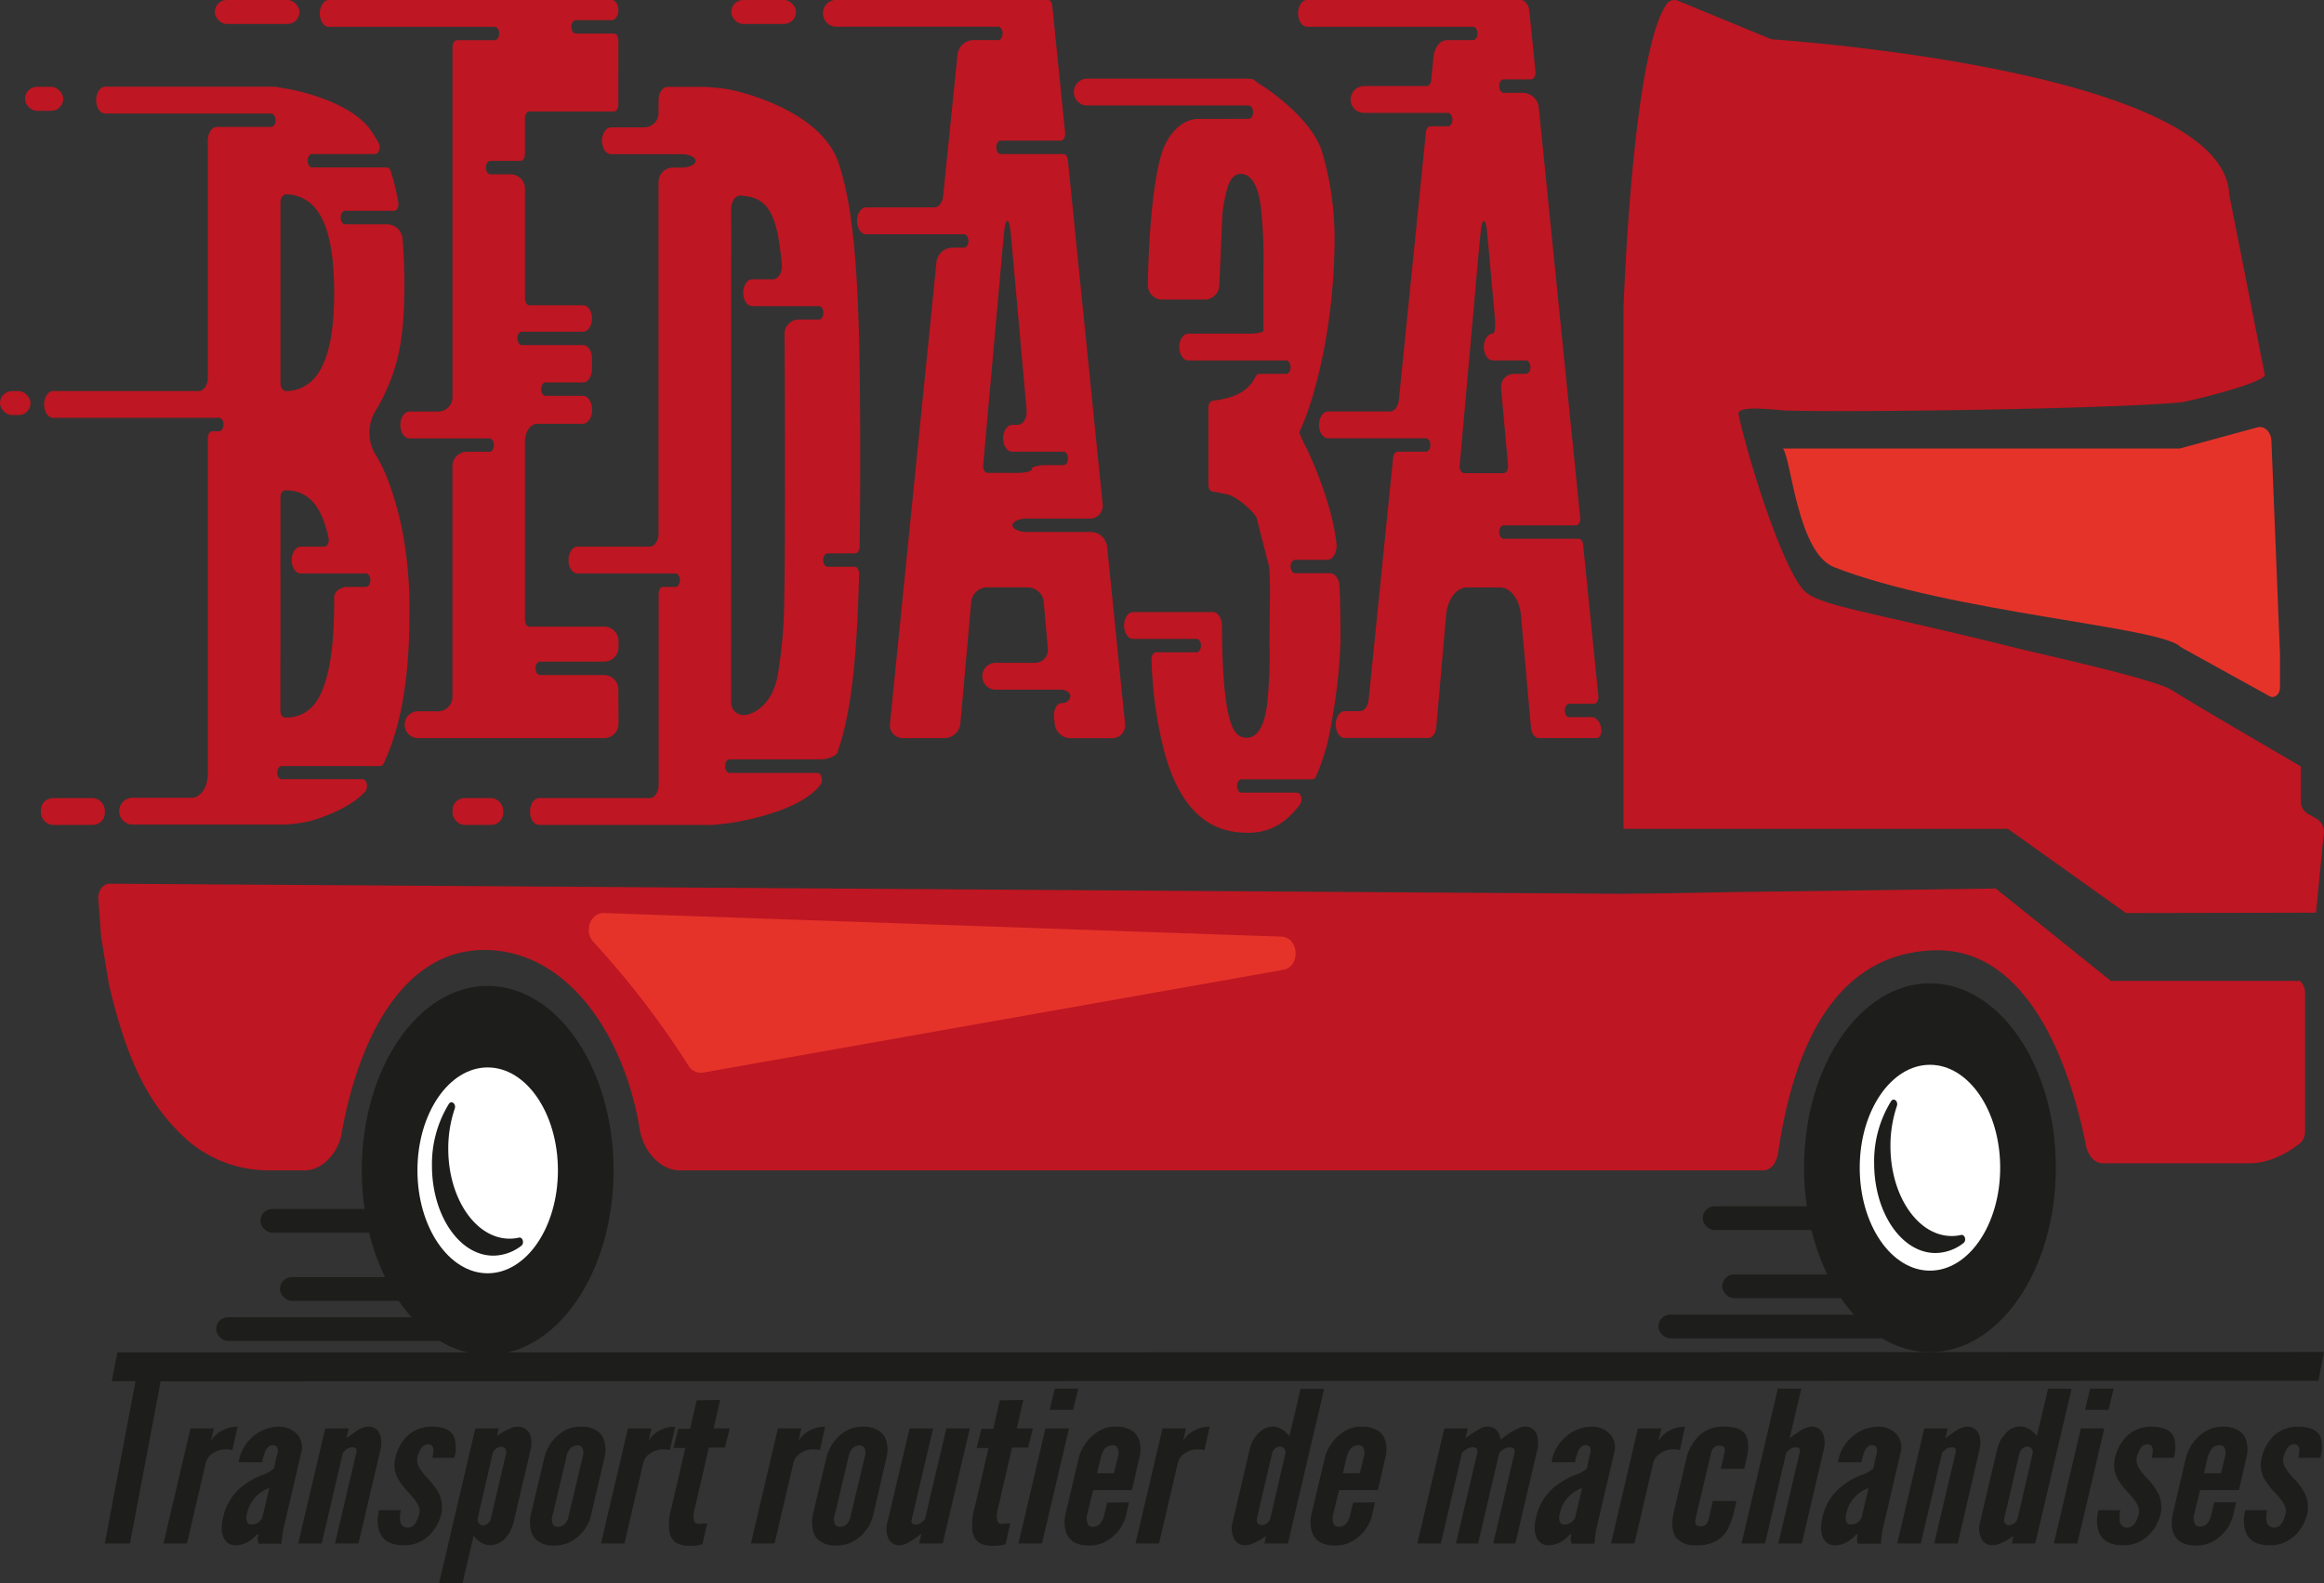 <svg xmlns="http://www.w3.org/2000/svg" viewBox="0 0 484.74 330.25"><rect x="0" y="0" width="484.74" height="330.25" fill="#333333" stroke="none"/><defs><style>.cls-1{fill:#be1622;}.cls-2{fill:#e6332a;}.cls-3{fill:#1d1d1b;}.cls-4{fill:#fff;}</style></defs><g id="Layer_2" data-name="Layer 2"><g id="skollet"><path class="cls-1" d="M528.44,319.42l-39.63.08-24.64-17.57H384V193.46s1.73-52.78,8.9-63.43a2,2,0,0,1,2.45-.84l19.22,7.93a2,2,0,0,0,.58.14c5.75.4,93.6,6.9,95.18,32.09a3.45,3.45,0,0,0,.07.55l7.35,37.26c.38,1.69-16.06,5.67-17.44,5.8-14.54,1.38-67.23,2.12-82.06,1.73-1.73,0-10.69-1.35-10.25.77,2,9.54,9.74,34,14.23,37.28,3.84,2.84,13.68,4,43.87,11.51,5.52,1.38,28.55,6.39,32.29,8.75,6.89,4.35,27.07,15.95,26.9,15.94v7.13a3,3,0,0,0,1.35,2.66l2.08,1.19a3.15,3.15,0,0,1,1.34,3Z" transform="translate(-45.37 -129.04)"/><path class="cls-1" d="M407.27,373.17H385c-1.27,0-1-7.14-1-8.76V315.53l22.91-.41,54.74-.74,24,19.27h39.47l.27.31a3.27,3.27,0,0,1,.76,2.16v28.94a3.14,3.14,0,0,1-1.07,2.47c-1.89,1.51-6.07,4.31-10.9,4.16H484c-1.78,0-3.13-1.6-3.56-3.8-2.12-10.79-9.79-41.11-31.46-40.62-24.26.55-30.49,27.2-32.74,42.25-.32,2.1-1.45,3.65-3.13,3.65Z" transform="translate(-45.37 -129.04)"/><path class="cls-1" d="M354.3,373.17H391l-.36-57.64-322.4-2.16c-1.4,0-2.5,1.51-2.37,3.28l.6,7.89c.16.82,1.49,9.29,1.68,10.09,3.34,14.09,7.39,23.64,14.93,30.95a25.75,25.75,0,0,0,18,7.59H109c3.42,0,6.87-3.44,7.62-7.67,3.46-19.6,12.73-38.3,29.75-38.3,17.32,0,29.21,17.69,32.45,37.47.76,4.68,4.47,8.5,8.24,8.5H354.3Z" transform="translate(-45.37 -129.04)"/><path class="cls-2" d="M520.93,265.58,519.14,221c-.07-1.86-1.45-3.2-2.89-2.82L500,222.6H417.25c1.72,1.89,3,21.76,10.68,24.75,24.22,9.48,68.65,12.45,72.24,16.64l18.63,10.3c1,.52,2.13-.44,2.13-1.83Z" transform="translate(-45.37 -129.04)"/><path class="cls-2" d="M169.15,325.52A183.83,183.83,0,0,1,189,351.37a3,3,0,0,0,3,1.41l121-21.43c3.7-.65,3.36-6.8-.38-6.93L171.36,319.5C168.52,319.4,167.08,323.31,169.15,325.52Z" transform="translate(-45.37 -129.04)"/></g></g><g id="Layer_1" data-name="Layer 1"><g id="beda3a"><path class="cls-1" d="M259.55,240c-1.65,0-3-.63-3-1.39s1.35-1.4,3-1.4h13.12a2.66,2.66,0,0,0,2.69-3l-7.26-71.85c-.07-.68-.46-1.19-.92-1.19H254.12c-.52,0-.94-.63-.94-1.4h0c0-.77.42-1.4.94-1.4h12.49c.58,0,1-.76.93-1.6l-2.69-26.57c-.06-.68-.46-1.19-.92-1.19H220.07a2.81,2.81,0,1,0,0,5.6h33.49c.51,0,.93.62.93,1.39h0c0,.78-.42,1.4-.93,1.4h-5.17a3.4,3.4,0,0,0-3.3,3l-3,29.53c-.14,1.37-.92,2.38-1.85,2.38H226c-1,0-1.87,1.25-1.87,2.79h0c0,1.55.83,2.8,1.87,2.8h20.42c.52,0,.94.63.94,1.4h0c0,.77-.42,1.4-.94,1.4H244a3.4,3.4,0,0,0-3.3,3L231,280a2.66,2.66,0,0,0,2.7,3h8.71a3.36,3.36,0,0,0,3.27-3l2.27-25.44a3.35,3.35,0,0,1,3.27-3h8.57a3.35,3.35,0,0,1,3.27,3l.87,9.74a2.71,2.71,0,0,1-2.74,3H253.3a2.81,2.81,0,1,0,0,5.6h13.34c1.07,0,2,.62,2,1.39a1.67,1.67,0,0,1-1.84,1.4c-1,0-1.72,1.35-1.57,3l.12,1.33a3.35,3.35,0,0,0,3.26,3h8.72a2.67,2.67,0,0,0,2.7-3l-3.74-37a3.41,3.41,0,0,0-3.3-3Zm-5.17-57.93c.14-1.64.36-3.88.47-5s.4-2,.63-2,.52.9.64,2,.33,3.34.47,5l2.9,32.43c.15,1.68-.72,3.17-1.85,3.17h-1.16c-1,0-1.87,1.25-1.87,2.8h0c0,1.54.83,2.79,1.87,2.79h10.71c.52,0,.94.63.94,1.4h0c0,.77-.42,1.4-.94,1.4h-3.66c-1.65,0-3,.36-2.93.81s-1.28.81-2.93.81h-6.3c-.57,0-1-.74-.93-1.58Z" transform="translate(-45.37 -129.04)"/><path class="cls-1" d="M103.21,290.23h0c0-.77.42-1.39.94-1.39h20.5a.9.9,0,0,0,.76-.57l.45-1c3.5-8,4.9-18.22,4.9-29.74a86,86,0,0,0-1.68-18.86c-1.53-6.72-3.32-11.59-5.51-15a8.9,8.9,0,0,1,0-8.73,40.05,40.05,0,0,0,4.15-9.15c1.54-5,2-10.48,2-17.81,0-4.49-.38-9.16-.38-9.16a3.31,3.31,0,0,0-3.24-3h-8.74c-.52,0-.94-.63-.94-1.4h0c0-.77.42-1.4.94-1.4h10.19c.62,0,1.06-.89.9-1.78a50.18,50.18,0,0,0-1.58-6.49,1,1,0,0,0-.85-.78H110.47c-.52,0-.93-.63-.93-1.4h0c0-.77.41-1.4.93-1.4h13.14c.79,0,1.22-1.37.72-2.3a28.2,28.2,0,0,0-1.69-2.74c-4.49-6.29-16.84-8.47-16.84-8.47-1.62-.28-3-.52-3-.53H67.3c-1,0-1.87,1.25-1.87,2.79h0c0,1.55.83,2.8,1.87,2.8h34.61c.52,0,.94.63.94,1.4h0c0,.77-.42,1.4-.94,1.4H90.59c-1,0-1.87,1.25-1.87,2.79v49.49c0,1.55-.84,2.8-1.87,2.8H56.44c-1,0-1.87,1.25-1.87,2.8h0c0,1.54.84,2.79,1.87,2.79H91.06c.52,0,.93.63.93,1.4h0c0,.77-.41,1.4-.93,1.4h-1.4c-.52,0-.94.62-.94,1.4v70.06c0,2.79-1.51,5-3.37,5H73.2a2.8,2.8,0,1,0,0,5.59h31.16a27.18,27.18,0,0,0,5.89-.78s7.81-2.13,11.3-6.13c.73-.83.32-2.57-.59-2.57H104.15C103.63,291.63,103.21,291,103.21,290.23Zm.65-118.9c0-1,.54-1.78,1.2-1.75a7.89,7.89,0,0,1,5.52,2.29c2.53,2.52,4.49,7.54,4.49,18.23s-2,15.71-4.49,18.22a7.91,7.91,0,0,1-5.52,2.3c-.66,0-1.2-.77-1.2-1.76Zm0,61.4c0-.76.4-1.38.92-1.39a7.25,7.25,0,0,1,5.8,2.33c1.33,1.43,2.5,3.81,3.32,7.57.19.9-.26,1.83-.9,1.83h-4.91c-1,0-1.88,1.25-1.88,2.8h0c0,1.54.84,2.79,1.88,2.79H121.7c.51,0,.93.63.93,1.4h0c0,.77-.42,1.4-.93,1.4H118c-1.65,0-3,1-2.94,2.31V255c0,12.57-2,18.64-4.49,21.37a7.23,7.23,0,0,1-5.8,2.32c-.52,0-.92-.62-.92-1.39Z" transform="translate(-45.37 -129.04)"/><path class="cls-1" d="M371.76,277.24h0c0-.78.42-1.4.93-1.4h5.15c.57,0,1-.76.92-1.61l-3.19-31.62c-.07-.68-.47-1.19-.93-1.19H359c-.51,0-.93-.62-.93-1.4h0c0-.77.42-1.39.93-1.39h15.05c.57,0,1-.77.92-1.61l-8.65-85.62a3.4,3.4,0,0,0-3.3-3H359c-.52,0-.93-.63-.93-1.4h0c0-.77.41-1.4.93-1.4h5.72c.57,0,1-.76.92-1.61l-1.27-12.59c-.14-1.37-.92-2.38-1.85-2.38H318c-1,0-1.88,1.25-1.88,2.8h0c0,1.54.84,2.8,1.88,2.8h34.61c.52,0,.93.62.93,1.39h0c0,.78-.41,1.4-.93,1.4h-5.47c-1.39,0-2.57,1.52-2.78,3.57l-.48,4.83c-.07.68-.47,1.19-.93,1.19h-12.9a2.8,2.8,0,1,0,0,5.59h17.32c.52,0,.94.63.94,1.4h0c0,.77-.42,1.4-.94,1.4h-3.66c-.46,0-.85.5-.92,1.19l-5.65,55.92c-.14,1.36-.93,2.37-1.85,2.37H322.36c-1,0-1.87,1.26-1.87,2.8h0c0,1.54.84,2.8,1.87,2.8h20.43c.51,0,.93.62.93,1.4h0c0,.77-.42,1.39-.93,1.39h-5.91c-.47,0-.86.51-.93,1.19L330.84,275c-.14,1.37-.92,2.38-1.85,2.38h-3.15c-1,0-1.87,1.25-1.87,2.79h0c0,1.55.83,2.8,1.87,2.8h17.44c.84,0,1.55-.93,1.67-2.18L347,257.31c.3-3.28,2.17-5.73,4.38-5.73h6.84c2.22,0,4.09,2.45,4.38,5.73l2.1,23.51c.11,1.25.82,2.18,1.66,2.18h12c.65,0,1.15-.87,1-1.83h0c-.14-1.46-1-2.54-2-2.54h-4.8C372.18,278.63,371.76,278,371.76,277.24Zm-18-95.15c.15-1.64.37-3.88.48-5s.4-2,.63-2,.52.9.63,2,.33,3.34.48,5l1.21,13.54c.15,1.64-.05,3-.45,3h0c-1,0-1.87,1.25-1.87,2.79h0c0,1.55.84,2.8,1.87,2.8h6.91c.52,0,.94.63.94,1.4h0c0,.77-.42,1.4-.94,1.4h-2.44a2.71,2.71,0,0,0-2.74,3l1.45,16.13c.07.84-.37,1.58-.93,1.58h-8.24c-.56,0-1-.74-.92-1.58Z" transform="translate(-45.37 -129.04)"/><path class="cls-1" d="M196.61,288.84h0c0-.78.42-1.4.93-1.4h18.91c1.65,0,3.26-.66,3.59-1.46l.27-.79c2.74-8.17,3.84-19.9,4.25-36.47,0-.79-.4-1.46-.93-1.46H218c-.52,0-.94-.62-.94-1.39h0c0-.78.42-1.4.94-1.4h5.73c.51,0,.92-.6.94-1.36.09-5.75.12-12,.12-18.87,0-30.16-.56-49.43-4.49-61.16s-22.7-15.35-22.7-15.35a37.11,37.11,0,0,0-6-.57h-7c-1,0-1.87,1.25-1.87,2.79v2.66a3,3,0,0,1-3,3h-6.91c-1,0-1.88,1.25-1.88,2.79h0c0,1.55.84,2.8,1.88,2.8h14.64c1.65,0,3,.63,3,1.4s-1.35,1.4-3,1.4h-1.73a3,3,0,0,0-3,3v73.27c0,1.55-.84,2.8-1.87,2.8H165.82c-1,0-1.87,1.25-1.87,2.8h0c0,1.54.84,2.79,1.87,2.79h20.43c.51,0,.93.63.93,1.4h0c0,.77-.42,1.4-.93,1.4h-2.56c-.52,0-.94.62-.94,1.4v39.86c0,1.55-.84,2.8-1.87,2.8H157.79c-1,0-1.87,1.25-1.87,2.8h0c0,1.54.83,2.79,1.87,2.79H194c.37,0,2-.18,3.64-.4,0,0,14.37-1.95,18.87-8,.63-.86.21-2.44-.64-2.44H197.54C197,290.23,196.61,289.61,196.61,288.84Zm1.28-116.21c0-1.59.89-2.87,2-2.79,4,.28,6.38,1.75,7.72,8.11.31,1.7.6,3.74.83,6.12.17,1.7-.7,3.23-1.85,3.23h-4.33c-1,0-1.87,1.25-1.87,2.8h0c0,1.54.84,2.79,1.87,2.79h13.93c.51,0,.93.63.93,1.4h0c0,.77-.42,1.4-.93,1.4H212a3,3,0,0,0-3,3s.09,13.56.09,25.34c0,12.57,0,22.41-.14,29.74a99,99,0,0,1-1.4,16.34c-1.54,7.54-6.69,8.07-6.69,8.07a2.65,2.65,0,0,1-3-2.69Z" transform="translate(-45.37 -129.04)"/><path class="cls-1" d="M303.4,293h0c0-.77.42-1.4.93-1.4h14.76a.91.91,0,0,0,.79-.63,46,46,0,0,0,2.45-7.27,127.59,127.59,0,0,0,2.25-14.61c.15-1.64.32-4.34.39-6,0,0,0-.78,0-1.41,0-3.52-.05-7-.2-10.31-.06-1.55-.92-2.76-2-2.76H315.5c-.51,0-.93-.62-.93-1.4h0c0-.77.42-1.39.93-1.39h6.69c1.21,0,2.14-1.61,1.94-3.39-1.06-9.63-6.48-20.38-6.48-20.38a24.09,24.09,0,0,1-1.28-2.78c0-.06.59-1.36,1.21-2.88,0,0,6.15-15,6.15-37.86a63.55,63.55,0,0,0-2.66-18c-2.28-7-11.83-13.22-11.83-13.22a26.31,26.31,0,0,1-2.51-1.75,20.76,20.76,0,0,0-3-.11H272.31a2.8,2.8,0,1,0,0,5.59h33.48c.52,0,.94.63.94,1.4h0c0,.77-.42,1.4-.94,1.4H295.37c-3.48,0-6.61,3.14-7.93,7.95h0c-2.53,9.43-2.65,26.74-2.65,26.74a3,3,0,0,0,3,3h8.86a3.07,3.07,0,0,0,3.05-3l.65-15a33.26,33.26,0,0,1,1.2-5.84s.76-2.38,2.58-2.38c2.39,0,3.65,2.72,4.21,6.7a100.84,100.84,0,0,1,.56,13.2V198c0,.35-1.37.64-3,.64H293.21c-1,0-1.87,1.25-1.87,2.79h0c0,1.55.84,2.8,1.87,2.8h20.42c.52,0,.94.63.94,1.4h0c0,.77-.42,1.4-.94,1.4H308a.93.93,0,0,0-.77.61c-1.45,2.95-4.14,4.4-8.95,5-.49.06-.86.66-.86,1.4v16.15c0,.78.41,1.4.93,1.4h0c.18,0,1.62.28,3.2.63s5.16,3.3,5.9,4.78l2.63,10.24c.13,1.65.21,4.34.18,6,0,0-.09,5.38-.09,10.2a96.05,96.05,0,0,1-.56,13c-.56,3.77-1.82,6.49-4.21,6.49-1.82,0-3.08-1.26-3.92-5.45-.76-3.6-1.18-9.28-1.25-18,0-1.53-.85-2.77-1.87-2.77h-10c-1.65,0-3,0-3,0s-1.35,0-3,0h-.66c-1,0-1.87,1.26-1.87,2.8h0c0,1.54.84,2.8,1.87,2.8h13.24c.51,0,.93.62.93,1.39h0c0,.78-.42,1.4-.93,1.4h-8.44c-.54,0-1,.68-.94,1.49a86.45,86.45,0,0,0,2.75,19.6c2.66,9.43,7.56,16.55,17.09,16.55a12.07,12.07,0,0,0,8.13-2.72,18.48,18.48,0,0,0,3-3.2c.64-.85.22-2.44-.64-2.44H304.33C303.82,294.43,303.4,293.8,303.4,293Z" transform="translate(-45.37 -129.04)"/><path class="cls-1" d="M174.35,272.85a3,3,0,0,0-3-3H158c-.51,0-.93-.63-.93-1.4h0c0-.78.42-1.4.93-1.4h13.38a3,3,0,0,0,3-3v-1.3a3,3,0,0,0-3-3H155.8c-.51,0-.93-.63-.93-1.4V221.23c0-2.09,1.13-3.79,2.54-3.79h9.52c1.08,0,1.95-1.31,1.95-2.91h0c0-1.61-.87-2.92-1.95-2.92h-7.75c-.52,0-.94-.62-.94-1.39h0c0-.78.42-1.4.94-1.4H167c1,0,1.84-1.24,1.84-2.76v-2.28c0-1.52-.82-2.75-1.84-2.75H154.22c-.51,0-.93-.63-.93-1.4h0c0-.78.42-1.4.93-1.4H167c1,0,1.84-1.23,1.84-2.76h0c0-1.52-.82-2.75-1.84-2.75H155.8c-.51,0-.93-.63-.93-1.4V168.4a3,3,0,0,0-3-3h-4.22c-.52,0-.93-.63-.93-1.4h0c0-.77.41-1.4.93-1.4h6.28c.52,0,.94-.63.94-1.4v-7.51c0-.77.42-1.4.93-1.4h17.61c.52,0,.94-.62.94-1.4V137.43c0-.77-.42-1.4-.94-1.4h-7.94c-.51,0-.93-.62-.93-1.39h0c0-.78.42-1.4.93-1.4h7.47c.78,0,1.41-.94,1.41-2.1h0c0-1.16-.63-2.1-1.41-2.1h-59c-1,0-1.87,1.25-1.87,2.8h0c0,1.54.84,2.8,1.87,2.8h34.62c.52,0,.93.62.93,1.39h0c0,.78-.41,1.4-.93,1.4h-7.87c-.52,0-.94.63-.94,1.4v73.06a3,3,0,0,1-3,3h-6c-1,0-1.87,1.26-1.87,2.8h0c0,1.54.84,2.8,1.87,2.8h16.71c.51,0,.93.62.93,1.4h0c0,.77-.42,1.39-.93,1.39h-4.72a3,3,0,0,0-3,3v48.13a3,3,0,0,1-3,3h-4a2.8,2.8,0,1,0,0,5.59h38.64a3,3,0,0,0,3-3Z" transform="translate(-45.37 -129.04)"/><rect class="cls-1" x="5.21" y="18.11" width="7.98" height="5" rx="2.5"/><rect class="cls-1" y="81.58" width="6.37" height="5" rx="2.5"/><rect class="cls-1" x="44.79" width="17.68" height="5" rx="2.5"/><rect class="cls-1" x="152.52" width="13.52" height="5" rx="2.5"/><rect class="cls-1" x="8.52" y="166.48" width="13.35" height="5.59" rx="2.5"/><rect class="cls-1" x="94.39" y="166.48" width="10.57" height="5.59" rx="2.5"/></g><path class="cls-3" d="M68.69,417.16l1.16-6,460.26-.1-1.17,6-450.06.11L72.48,451H67.23l6.41-33.87Z" transform="translate(-45.37 -129.04)"/><path class="cls-3" d="M93.83,431.56a4.07,4.07,0,0,0-1.31-.18,4.41,4.41,0,0,0-2.67.75,3.31,3.31,0,0,0-1.6,2.2L84.37,451h-4.9l5.63-24H90l-.63,2.68a5.29,5.29,0,0,1,1.55-1.76,6.74,6.74,0,0,1,4-1.28Z" transform="translate(-45.37 -129.04)"/><path class="cls-3" d="M103.1,432.7a3.45,3.45,0,0,0,.2-1.45.92.92,0,0,0-1-.75c-.83,0-1.26.57-1.6,1.28-.15.35-.25.74-.39,1.14-.05.22-.1.4-.15.57s0,.4-.09.57H95.14l.2-1a8.83,8.83,0,0,1,3-4.53,8.28,8.28,0,0,1,5.14-1.89,5,5,0,0,1,3.84,1.54,4.07,4.07,0,0,1,.87,3.91l-3.44,14.78a18,18,0,0,0-.64,4.17h-4.8a2.62,2.62,0,0,1,0-1.93h-.34a7.58,7.58,0,0,1-1.7,1.45,5.51,5.51,0,0,1-2.77.83,2.6,2.6,0,0,1-2.18-1.09c-.63-.84-1-2.34-.39-4.84a11.29,11.29,0,0,1,3.45-5.94,15.81,15.81,0,0,1,4.46-2.72,7.23,7.23,0,0,0,2.67-1.45Zm-1.55,6.73a7.15,7.15,0,0,0-4.66,5.36,3.16,3.16,0,0,0-.1,1.32c.15.53.34.92.93.92a2.36,2.36,0,0,0,2.37-1.45Z" transform="translate(-45.37 -129.04)"/><path class="cls-3" d="M112.47,451h-4.9l5.63-24h4.9l-.48,2a3,3,0,0,0,.68-.49c.34-.22.73-.48,1.16-.79a5.39,5.39,0,0,1,2.67-1.1,2.56,2.56,0,0,1,2.48,1.59,5.59,5.59,0,0,1,.14,3.12L120.14,451h-4.9l4.47-19c.19-.93-.34-1.06-.93-1.06a2.12,2.12,0,0,0-1.31.57l-.29.27a2.09,2.09,0,0,0-.29.3Z" transform="translate(-45.37 -129.04)"/><path class="cls-3" d="M135.53,433.14a5.85,5.85,0,0,0,.24-1.85,1.09,1.09,0,0,0-1.16-1,1.82,1.82,0,0,0-1.46,1,5.58,5.58,0,0,0-.73,1.85,3,3,0,0,0,.54,2.24,12.48,12.48,0,0,0,1.65,2.07,13.6,13.6,0,0,1,2.33,3.16,6.68,6.68,0,0,1,.48,4.18,9,9,0,0,1-2.42,4.4,7.5,7.5,0,0,1-5.39,2.19c-3,0-4.42-1.18-5.05-2.72a7.55,7.55,0,0,1-.1-4.62H129a5.86,5.86,0,0,0-.15,2.29,1.53,1.53,0,0,0,1.6,1.36c1.41,0,2-1.49,2.38-2.9s-.87-2.9-2.09-4.26a15.71,15.71,0,0,1-2.42-3.13,6.05,6.05,0,0,1-.49-4.26,9.57,9.57,0,0,1,2.23-4.31,7.37,7.37,0,0,1,5.25-2.2c2.91,0,4.27.93,4.8,2.2a7.29,7.29,0,0,1,0,4.31Z" transform="translate(-45.37 -129.04)"/><path class="cls-3" d="M144.51,427h4.9l-.39,1.58a12.05,12.05,0,0,1,2.92-1.63,3.08,3.08,0,0,1,1.4-.31,2.7,2.7,0,0,1,2.58,1.59,5.59,5.59,0,0,1,.14,3.12l-3.59,15.34a7.54,7.54,0,0,1-1.6,3.08,4.61,4.61,0,0,1-3.3,1.62,4.22,4.22,0,0,1-2.43-1c-.34-.31-.68-.62-1-1l-2.28,9.85h-4.9Zm.49,18.77a1.2,1.2,0,0,0,1.11,1.45,1.82,1.82,0,0,0,1.65-1.45l3.16-13.5c.19-.83-.25-1.45-1-1.45a2,2,0,0,0-1.8,1.45Z" transform="translate(-45.37 -129.04)"/><path class="cls-3" d="M168.63,445.19a8.51,8.51,0,0,1-3.88,5.23,6.94,6.94,0,0,1-3.88,1,5.12,5.12,0,0,1-3.4-1,3.66,3.66,0,0,1-1.36-2.15,7.85,7.85,0,0,1-.05-3.17L158.93,433a9,9,0,0,1,3.88-5.36,6.55,6.55,0,0,1,3.83-1,5.69,5.69,0,0,1,3.45,1,3.76,3.76,0,0,1,1.36,2.15,6.6,6.6,0,0,1,.05,3.08ZM166.89,433a2.52,2.52,0,0,0-.15-2.11,1.25,1.25,0,0,0-1-.35,2,2,0,0,0-1.8,1.23,2.59,2.59,0,0,0-.43,1.23l-2.87,12.09a2.48,2.48,0,0,0,.15,2.07,1.25,1.25,0,0,0,1,.35,1.94,1.94,0,0,0,1.8-1.19,2.55,2.55,0,0,0,.43-1.23Z" transform="translate(-45.37 -129.04)"/><path class="cls-3" d="M185.09,431.56a4.11,4.11,0,0,0-1.31-.18,4.37,4.37,0,0,0-2.67.75,3.25,3.25,0,0,0-1.6,2.2L175.62,451h-4.9l5.63-24h4.91l-.64,2.68a5.49,5.49,0,0,1,1.56-1.76,6.74,6.74,0,0,1,4-1.28Z" transform="translate(-45.37 -129.04)"/><path class="cls-3" d="M195.58,421.05,194.22,427h3.35l-1,4h-3.35l-2.76,11.95a10.22,10.22,0,0,0-.44,2.51c.05.83.24,1.45,1,1.45a10,10,0,0,0,1.26-.09.75.75,0,0,1,.29,0,.63.63,0,0,0,.3,0l-1,4.36a2.92,2.92,0,0,0-.34.08c-.15,0-.3,0-.44.09a10.87,10.87,0,0,1-1.89.13c-2.92,0-3.89-1.27-4.23-3a12.52,12.52,0,0,1,.49-5.1l2.86-12.3h-2.47l1-4h2.47l1.36-5.94Z" transform="translate(-45.37 -129.04)"/><path class="cls-3" d="M216.4,431.56a4.15,4.15,0,0,0-1.31-.18,4.37,4.37,0,0,0-2.67.75,3.25,3.25,0,0,0-1.6,2.2L206.93,451H202l5.63-24h4.9l-.63,2.68a5.36,5.36,0,0,1,1.56-1.76,6.73,6.73,0,0,1,4-1.28Z" transform="translate(-45.37 -129.04)"/><path class="cls-3" d="M227.47,445.19a8.57,8.57,0,0,1-3.89,5.23,6.94,6.94,0,0,1-3.88,1,5.14,5.14,0,0,1-3.4-1,3.66,3.66,0,0,1-1.36-2.15,7.85,7.85,0,0,1-.05-3.17L217.76,433a9.05,9.05,0,0,1,3.88-5.36,6.56,6.56,0,0,1,3.84-1,5.68,5.68,0,0,1,3.44,1,3.76,3.76,0,0,1,1.36,2.15,6.6,6.6,0,0,1,.05,3.08ZM225.72,433a2.52,2.52,0,0,0-.15-2.11,1.25,1.25,0,0,0-1-.35,2,2,0,0,0-1.79,1.23,2.49,2.49,0,0,0-.44,1.23l-2.87,12.09a2.48,2.48,0,0,0,.15,2.07,1.25,1.25,0,0,0,1,.35,1.94,1.94,0,0,0,1.8-1.19,2.45,2.45,0,0,0,.43-1.23Z" transform="translate(-45.37 -129.04)"/><path class="cls-3" d="M242.76,427h4.9L242,451h-4.9l.43-2a4.14,4.14,0,0,0-.63.44,16.71,16.71,0,0,1-2.47,1.58,4.51,4.51,0,0,1-1.41.35,2.42,2.42,0,0,1-2.43-1.62,5,5,0,0,1-.14-3.08L235.09,427H240l-4.47,19c-.24.92.34,1.06.93,1.06a2,2,0,0,0,1.26-.58,3.43,3.43,0,0,0,.58-.57Z" transform="translate(-45.37 -129.04)"/><path class="cls-3" d="M258.82,421.05,257.46,427h3.35l-1,4h-3.35l-2.76,11.95a10.22,10.22,0,0,0-.44,2.51c.05.83.24,1.45,1,1.45a10,10,0,0,0,1.26-.09.75.75,0,0,1,.29,0,.58.58,0,0,0,.29,0l-1,4.36c-.14,0-.24,0-.34.08s-.29,0-.43.09a10.92,10.92,0,0,1-1.9.13c-2.91,0-3.88-1.27-4.22-3a12.52,12.52,0,0,1,.49-5.1l2.86-12.3h-2.48l1-4h2.47l1.36-5.94Z" transform="translate(-45.37 -129.04)"/><path class="cls-3" d="M257.8,451l5.63-24h4.91l-5.63,24Zm7.58-32.31h4.9l-1.07,4.44h-4.9Z" transform="translate(-45.37 -129.04)"/><path class="cls-3" d="M280.86,442.42l-.63,2.77a8.63,8.63,0,0,1-3.93,5.23,7,7,0,0,1-3.89,1c-3.15,0-4.41-1.58-4.8-3.16a7.85,7.85,0,0,1-.05-3.17L270.42,433a9.25,9.25,0,0,1,4-5.36,6.6,6.6,0,0,1,3.84-1,5.72,5.72,0,0,1,3.45,1,3.87,3.87,0,0,1,1.36,2.15,6.48,6.48,0,0,1,0,3.08l-1.6,7h-8.1l-1.27,5.23a2.89,2.89,0,0,0,.29,2.07,1.29,1.29,0,0,0,1,.35,1.93,1.93,0,0,0,1.79-1.19,2.94,2.94,0,0,0,.49-1.23l.63-2.63Zm-6.7-6.07h3.55l.82-3.39a2.56,2.56,0,0,0-.19-2.11,1.29,1.29,0,0,0-1-.35,2.1,2.1,0,0,0-1.85,1.23A4.62,4.62,0,0,0,275,433Z" transform="translate(-45.37 -129.04)"/><path class="cls-3" d="M296.59,431.56a4.15,4.15,0,0,0-1.31-.18,4.37,4.37,0,0,0-2.67.75,3.25,3.25,0,0,0-1.6,2.2L287.12,451h-4.9l5.63-24h4.9l-.63,2.68a5.36,5.36,0,0,1,1.56-1.76,6.73,6.73,0,0,1,4-1.28Z" transform="translate(-45.37 -129.04)"/><path class="cls-3" d="M314,451h-4.9l.34-1.58a12.7,12.7,0,0,1-2.86,1.63,3.48,3.48,0,0,1-1.46.3,2.42,2.42,0,0,1-2.47-1.62,4.75,4.75,0,0,1-.2-3.08l3.59-15.34a6.65,6.65,0,0,1,1.65-3.12,4.28,4.28,0,0,1,3.21-1.59,4.2,4.2,0,0,1,2.42,1c.34.31.68.62,1,1l2.33-9.85h4.91Zm-.53-18.77a1.18,1.18,0,0,0-1.12-1.45,1.84,1.84,0,0,0-1.65,1.45l-3.15,13.5c-.2.83.24,1.45,1,1.45a2,2,0,0,0,1.8-1.45Z" transform="translate(-45.37 -129.04)"/><path class="cls-3" d="M332.17,442.42l-.63,2.77a8.66,8.66,0,0,1-3.93,5.23,7,7,0,0,1-3.89,1c-3.15,0-4.42-1.58-4.8-3.16a7.5,7.5,0,0,1-.05-3.17L321.73,433a9.25,9.25,0,0,1,4-5.36,6.58,6.58,0,0,1,3.84-1,5.66,5.66,0,0,1,3.44,1,3.76,3.76,0,0,1,1.36,2.15,6.47,6.47,0,0,1,0,3.08l-1.6,7h-8.11l-1.26,5.23a2.84,2.84,0,0,0,.29,2.07,1.29,1.29,0,0,0,1,.35,1.94,1.94,0,0,0,1.8-1.19,2.81,2.81,0,0,0,.48-1.23l.64-2.63Zm-6.7-6.07H329l.83-3.39a2.52,2.52,0,0,0-.2-2.11,1.25,1.25,0,0,0-1-.35,2.09,2.09,0,0,0-1.84,1.23,4.31,4.31,0,0,0-.53,1.23Z" transform="translate(-45.37 -129.04)"/><path class="cls-3" d="M353.67,451h-4.61l4.47-19c.19-.93-.54-1.06-1.07-1.06a2.51,2.51,0,0,0-1.46.57,5.4,5.4,0,0,0-.68.57L345.9,451H341l5.63-24h4.9l-.48,2a3,3,0,0,0,.68-.49,27,27,0,0,1,2.62-1.58,2.86,2.86,0,0,1,1.31-.31c1.75,0,2.48,1.28,2.72,2.69a2,2,0,0,0,.39-.27,2.43,2.43,0,0,1,.53-.39,13.87,13.87,0,0,1,2.77-1.67,3.73,3.73,0,0,1,1.36-.36,2.54,2.54,0,0,1,2.47,1.59,5.68,5.68,0,0,1,.15,3.12L361.44,451h-4.61l4.46-19c.2-.93-.53-1.06-1.07-1.06a2.51,2.51,0,0,0-1.45.57,4.77,4.77,0,0,0-.68.57Z" transform="translate(-45.37 -129.04)"/><path class="cls-3" d="M376.92,432.7a3.62,3.62,0,0,0,.2-1.45.92.92,0,0,0-1-.75c-.83,0-1.26.57-1.6,1.28-.15.35-.25.74-.39,1.14-.05.22-.1.4-.15.57s0,.4-.1.57H369l.2-1a8.83,8.83,0,0,1,3-4.53,8.28,8.28,0,0,1,5.14-1.89,5,5,0,0,1,3.84,1.54,4.07,4.07,0,0,1,.87,3.91l-3.45,14.78a18.36,18.36,0,0,0-.63,4.17h-4.8a2.62,2.62,0,0,1,0-1.93h-.34a7.58,7.58,0,0,1-1.7,1.45,5.51,5.51,0,0,1-2.77.83,2.6,2.6,0,0,1-2.18-1.09c-.63-.84-1-2.34-.39-4.84a11.29,11.29,0,0,1,3.45-5.94,15.81,15.81,0,0,1,4.46-2.72,7.23,7.23,0,0,0,2.67-1.45Zm-1.55,6.73a7.15,7.15,0,0,0-4.66,5.36,2.87,2.87,0,0,0-.1,1.32c.15.53.34.92.92.92a2.36,2.36,0,0,0,2.38-1.45Z" transform="translate(-45.37 -129.04)"/><path class="cls-3" d="M395.76,431.56a4.15,4.15,0,0,0-1.31-.18,4.37,4.37,0,0,0-2.67.75,3.3,3.3,0,0,0-1.61,2.2L386.29,451h-4.9L387,427h4.9l-.63,2.68a5.42,5.42,0,0,1,1.55-1.76,6.79,6.79,0,0,1,4-1.28Z" transform="translate(-45.37 -129.04)"/><path class="cls-3" d="M399.11,445.49c-.2.88-.39,1.94.92,1.94,1.11,0,1.5-.49,1.84-1.94l.78-3.34h4.9l-.53,2.33c-.63,2.68-1.55,4.4-2.87,5.45a7.65,7.65,0,0,1-5,1.45,5.16,5.16,0,0,1-4.13-1.53c-.83-1.1-1.12-2.91-.49-5.59l2.48-10.5a9.8,9.8,0,0,1,3.11-5.59,7.48,7.48,0,0,1,4.8-1.54c2.09,0,3.59.4,4.37,1.45s1,2.77.34,5.46l-.44,1.89h-4.9l.68-2.91c.34-1.45.15-1.93-1-1.93-1.31,0-1.6,1.06-1.8,1.93Z" transform="translate(-45.37 -129.04)"/><path class="cls-3" d="M413.52,451h-4.9l7.57-32.31h4.9L418.67,429a3.26,3.26,0,0,0,.68-.49c.34-.22.72-.48,1.16-.79a5.39,5.39,0,0,1,2.67-1.1,2.56,2.56,0,0,1,2.48,1.59,5.68,5.68,0,0,1,.14,3.12L421.19,451h-4.9l4.46-19c.2-.93-.34-1.06-.92-1.06a2.12,2.12,0,0,0-1.31.57l-.29.27a2.09,2.09,0,0,0-.29.3Z" transform="translate(-45.37 -129.04)"/><path class="cls-3" d="M436.68,432.7a3.62,3.62,0,0,0,.19-1.45.92.92,0,0,0-1-.75c-.82,0-1.26.57-1.6,1.28-.15.35-.24.74-.39,1.14-.05.22-.1.4-.15.57s0,.4-.09.57h-4.91l.2-1a8.9,8.9,0,0,1,3-4.53,8.28,8.28,0,0,1,5.14-1.89,5,5,0,0,1,3.84,1.54,4.07,4.07,0,0,1,.87,3.91l-3.44,14.78a17.79,17.79,0,0,0-.63,4.17h-4.81a2.62,2.62,0,0,1,0-1.93h-.34a7.58,7.58,0,0,1-1.7,1.45,5.45,5.45,0,0,1-2.76.83,2.6,2.6,0,0,1-2.19-1.09c-.63-.84-1-2.34-.39-4.84a11.29,11.29,0,0,1,3.45-5.94,15.81,15.81,0,0,1,4.46-2.72,7.23,7.23,0,0,0,2.67-1.45Zm-1.56,6.73a7.17,7.17,0,0,0-4.66,5.36,3.16,3.16,0,0,0-.1,1.32c.15.53.34.92.93.92a2.38,2.38,0,0,0,2.38-1.45Z" transform="translate(-45.37 -129.04)"/><path class="cls-3" d="M446,451h-4.9l5.63-24h4.9l-.48,2a3,3,0,0,0,.68-.49c.34-.22.73-.48,1.16-.79a5.39,5.39,0,0,1,2.67-1.1,2.56,2.56,0,0,1,2.48,1.59,5.59,5.59,0,0,1,.14,3.12L453.71,451h-4.9l4.47-19c.19-.93-.34-1.06-.93-1.06a2.12,2.12,0,0,0-1.31.57l-.29.27a2.81,2.81,0,0,0-.29.3Z" transform="translate(-45.37 -129.04)"/><path class="cls-3" d="M469.88,451H465l.34-1.58a12.7,12.7,0,0,1-2.86,1.63,3.44,3.44,0,0,1-1.46.3,2.42,2.42,0,0,1-2.47-1.62,4.75,4.75,0,0,1-.2-3.08l3.6-15.34a6.47,6.47,0,0,1,1.65-3.12,3.8,3.8,0,0,1,5.63-.62c.34.31.68.62,1,1l2.33-9.85h4.9Zm-.54-18.77a1.18,1.18,0,0,0-1.11-1.45,1.82,1.82,0,0,0-1.65,1.45l-3.16,13.5c-.19.83.24,1.45,1,1.45a2,2,0,0,0,1.8-1.45Z" transform="translate(-45.37 -129.04)"/><path class="cls-3" d="M473.76,451l5.63-24h4.9l-5.63,24Zm7.57-32.31h4.91l-1.07,4.44h-4.9Z" transform="translate(-45.37 -129.04)"/><path class="cls-3" d="M494.15,433.14a6.15,6.15,0,0,0,.24-1.85,1.1,1.1,0,0,0-1.16-1,1.81,1.81,0,0,0-1.46,1,5.58,5.58,0,0,0-.73,1.85,3,3,0,0,0,.54,2.24,12,12,0,0,0,1.65,2.07,13.6,13.6,0,0,1,2.33,3.16,6.68,6.68,0,0,1,.48,4.18,9,9,0,0,1-2.43,4.4,7.47,7.47,0,0,1-5.38,2.19c-3,0-4.42-1.18-5.05-2.72a7.55,7.55,0,0,1-.1-4.62h4.56a6.05,6.05,0,0,0-.14,2.29,1.53,1.53,0,0,0,1.6,1.36c1.41,0,2-1.49,2.38-2.9s-.88-2.9-2.09-4.26A15.76,15.76,0,0,1,487,437.4a6.11,6.11,0,0,1-.48-4.26,9.57,9.57,0,0,1,2.23-4.31,7.32,7.32,0,0,1,5.24-2.2c2.92,0,4.28.93,4.81,2.2a7.29,7.29,0,0,1-.05,4.31Z" transform="translate(-45.37 -129.04)"/><path class="cls-3" d="M511.77,442.42l-.63,2.77a8.66,8.66,0,0,1-3.93,5.23,7,7,0,0,1-3.89,1c-3.15,0-4.41-1.58-4.8-3.16a7.5,7.5,0,0,1,0-3.17L501.33,433a9.25,9.25,0,0,1,4-5.36,6.58,6.58,0,0,1,3.84-1,5.66,5.66,0,0,1,3.44,1,3.76,3.76,0,0,1,1.36,2.15,6.47,6.47,0,0,1,0,3.08l-1.6,7h-8.11L503,445.05a2.89,2.89,0,0,0,.29,2.07,1.29,1.29,0,0,0,1,.35,1.93,1.93,0,0,0,1.8-1.19,2.94,2.94,0,0,0,.49-1.23l.63-2.63Zm-6.7-6.07h3.54l.83-3.39a2.52,2.52,0,0,0-.2-2.11,1.25,1.25,0,0,0-1-.35,2.09,2.09,0,0,0-1.84,1.23,4.6,4.6,0,0,0-.54,1.23Z" transform="translate(-45.37 -129.04)"/><path class="cls-3" d="M524.73,433.14a6.15,6.15,0,0,0,.24-1.85,1.09,1.09,0,0,0-1.16-1,1.82,1.82,0,0,0-1.46,1,5.58,5.58,0,0,0-.73,1.85,3,3,0,0,0,.54,2.24,12.48,12.48,0,0,0,1.65,2.07,13.6,13.6,0,0,1,2.33,3.16,6.68,6.68,0,0,1,.48,4.18,9,9,0,0,1-2.43,4.4,7.47,7.47,0,0,1-5.38,2.19c-3,0-4.42-1.18-5-2.72a7.55,7.55,0,0,1-.1-4.62h4.56a6.05,6.05,0,0,0-.14,2.29,1.53,1.53,0,0,0,1.6,1.36c1.41,0,2-1.49,2.38-2.9s-.88-2.9-2.09-4.26a15.76,15.76,0,0,1-2.43-3.13,6.11,6.11,0,0,1-.48-4.26,9.57,9.57,0,0,1,2.23-4.31,7.34,7.34,0,0,1,5.24-2.2c2.92,0,4.28.93,4.81,2.2a7.29,7.29,0,0,1-.05,4.31Z" transform="translate(-45.37 -129.04)"/><g id="wheel3"><ellipse class="cls-3" cx="101.72" cy="244.13" rx="26.26" ry="38.47"/><ellipse class="cls-4" cx="101.72" cy="244.13" rx="14.65" ry="21.47"/><path class="cls-3" d="M139,359.3c.54-.82,1.55,0,1.22,1a25.79,25.79,0,0,0-1.35,8.38c0,10.35,5.73,18.74,12.79,18.74a8.36,8.36,0,0,0,1.94-.22c.79-.18,1.2,1.18.51,1.7a9.67,9.67,0,0,1-5.85,2.06c-7.06,0-12.79-8.39-12.79-18.74A23.92,23.92,0,0,1,139,359.3Z" transform="translate(-45.37 -129.04)"/></g><rect class="cls-3" x="45.08" y="274.77" width="49.26" height="4.95" rx="2.47"/><rect class="cls-3" x="58.39" y="266.4" width="38.35" height="4.95" rx="2.47"/><rect class="cls-3" x="54.33" y="252.18" width="32.88" height="4.95" rx="2.47"/><g id="wheel3-2" data-name="wheel3"><ellipse class="cls-3" cx="402.55" cy="243.58" rx="26.26" ry="38.47"/><ellipse class="cls-4" cx="402.55" cy="243.58" rx="14.65" ry="21.47"/><path class="cls-3" d="M439.81,358.75c.53-.83,1.55,0,1.21,1a26.06,26.06,0,0,0-1.34,8.38c0,10.35,5.72,18.74,12.79,18.74a8.94,8.94,0,0,0,1.94-.22c.79-.18,1.19,1.17.5,1.69a9.63,9.63,0,0,1-5.84,2.07c-7.06,0-12.79-8.39-12.79-18.74A23.78,23.78,0,0,1,439.81,358.75Z" transform="translate(-45.37 -129.04)"/></g><rect class="cls-3" x="345.91" y="274.22" width="49.26" height="4.95" rx="2.47"/><rect class="cls-3" x="359.22" y="265.84" width="38.35" height="4.95" rx="2.47"/><rect class="cls-3" x="355.16" y="251.63" width="32.88" height="4.95" rx="2.47"/></g></svg>
